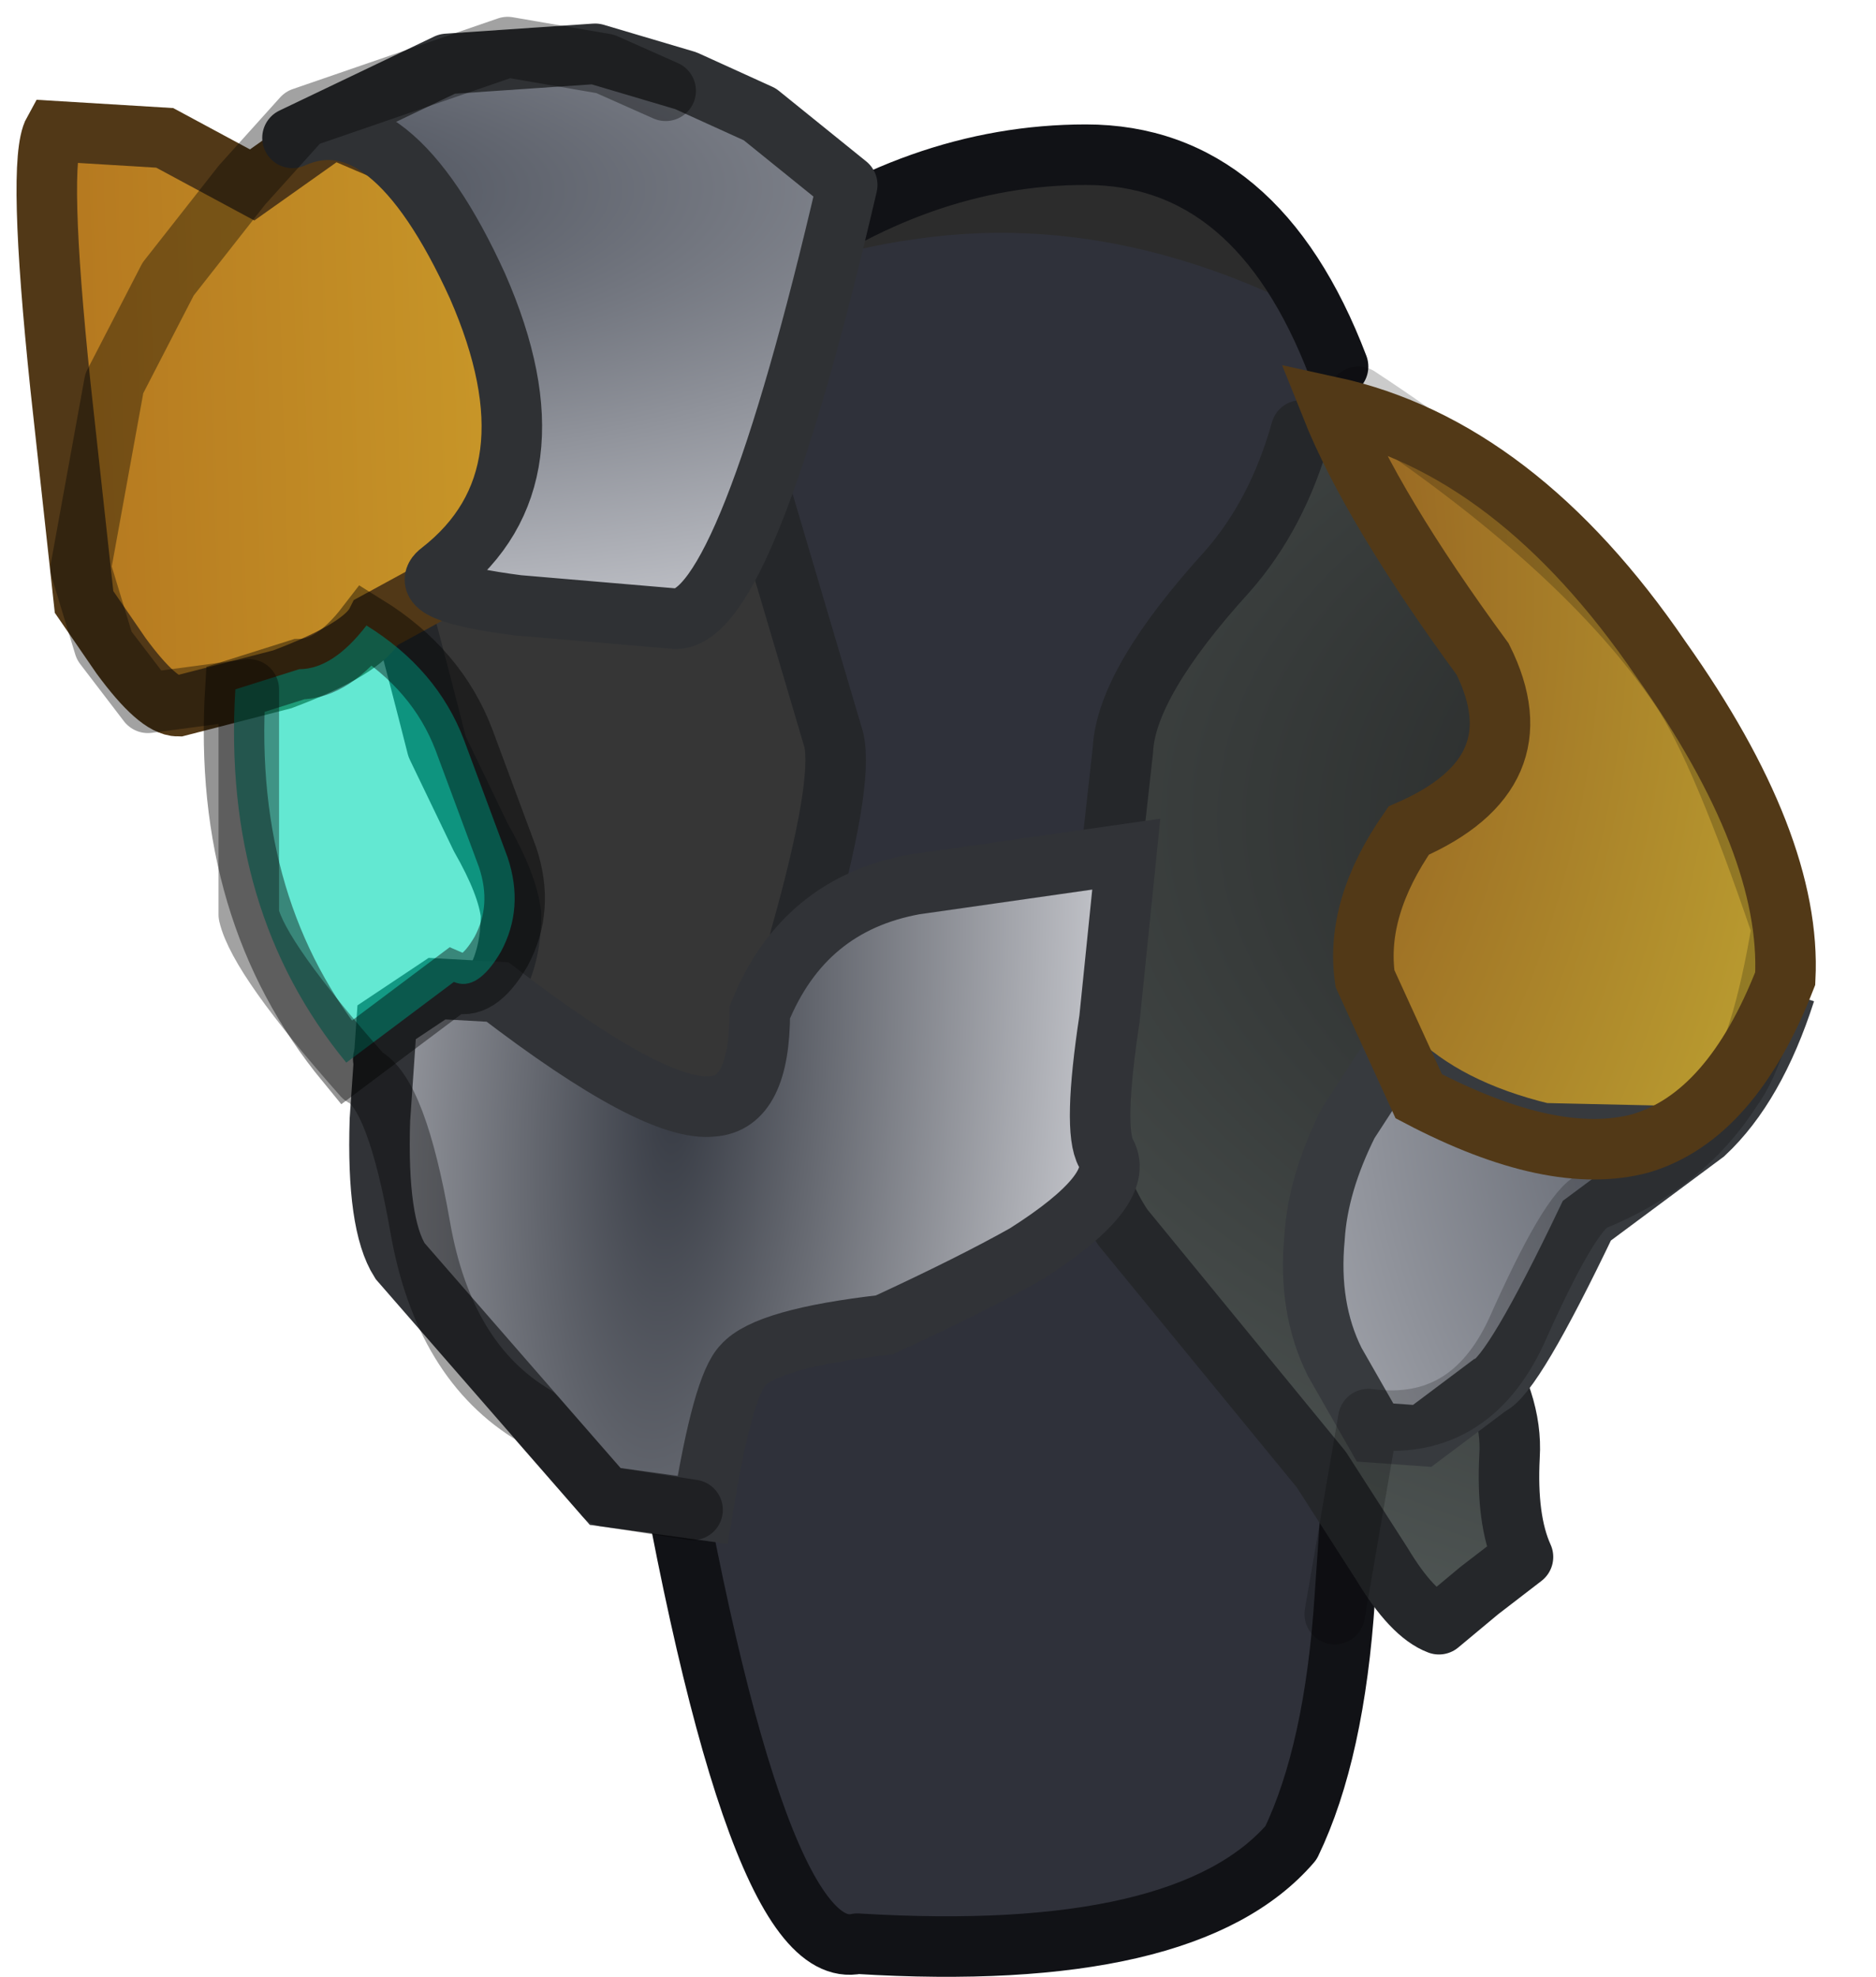 <?xml version="1.0" encoding="UTF-8" standalone="no"?>
<svg xmlns:ffdec="https://www.free-decompiler.com/flash" xmlns:xlink="http://www.w3.org/1999/xlink" ffdec:objectType="shape" height="29.4px" width="27.9px" xmlns="http://www.w3.org/2000/svg">
  <g transform="matrix(1.0, 0.0, 0.0, 1.0, 15.3, 32.75)">
    <path d="M4.6 -27.3 Q-0.4 -29.1 -3.95 -28.75 -1.65 -30.45 0.85 -30.45 3.4 -30.45 4.6 -27.3" fill="#2c2c2c" fill-rule="evenodd" stroke="none"/>
    <path d="M4.75 -27.8 Q5.15 -26.7 5.05 -18.55 L4.7 -9.0 Q4.55 -6.7 3.9 -5.35 2.35 -3.55 -2.55 -3.85 -4.45 -4.7 -4.05 -6.65 -5.9 -8.5 -6.1 -17.45 -6.3 -26.05 -5.1 -27.95 -3.55 -28.95 -1.65 -29.2 1.5 -29.65 4.75 -27.8" fill="#2f313a" fill-rule="evenodd" stroke="none"/>
    <path d="M-3.95 -28.75 Q-1.65 -30.45 0.85 -30.45 3.4 -30.45 4.6 -27.3 M4.8 -19.5 Q5.35 -18.05 4.7 -9.0 4.55 -6.7 3.9 -5.35 2.35 -3.55 -2.55 -3.85 -4.15 -3.5 -5.65 -12.8 -7.2 -22.1 -5.75 -23.9" fill="none" stroke="#111216" stroke-linecap="round" stroke-linejoin="round" stroke-width="0.9"/>
    <path d="M4.6 -26.45 L6.1 -24.65 7.75 -22.3 Q8.05 -21.5 7.95 -20.5 L6.9 -13.9 6.6 -12.8 Q7.2 -11.9 7.15 -11.1 7.1 -10.15 7.35 -9.6 L6.7 -9.1 6.1 -8.6 Q5.7 -8.75 5.25 -9.5 L4.35 -10.9 1.4 -14.5 Q0.7 -15.55 0.9 -17.1 L1.4 -21.6 Q1.45 -22.6 2.95 -24.25 3.7 -25.1 4.05 -26.35 L4.6 -26.45" fill="url(#gradient0)" fill-rule="evenodd" stroke="none"/>
    <path d="M4.6 -26.45 L6.1 -24.65 7.75 -22.3 Q8.05 -21.5 7.95 -20.5 L6.9 -13.9 6.6 -12.8 Q7.2 -11.9 7.15 -11.1 7.1 -10.15 7.35 -9.6 L6.7 -9.1 6.1 -8.6 Q5.7 -8.75 5.25 -9.5 L4.35 -10.9 1.4 -14.5 Q0.7 -15.55 0.9 -17.1 L1.4 -21.6 Q1.45 -22.6 2.95 -24.25 3.7 -25.1 4.05 -26.35 L4.6 -26.45 Z" fill="none" stroke="#25272a" stroke-linecap="round" stroke-linejoin="round" stroke-width="0.9"/>
    <path d="M11.35 -18.2 Q10.55 -16.15 9.2 -15.75 7.9 -15.4 5.9 -16.45 L5.1 -18.2 Q4.95 -19.25 5.75 -20.4 7.7 -21.25 6.85 -22.95 5.2 -25.2 4.6 -26.7 7.35 -26.1 9.5 -22.95 11.45 -20.2 11.35 -18.2" fill="url(#gradient1)" fill-rule="evenodd" stroke="none"/>
    <path d="M-5.0 -29.7 L-3.95 -25.3 -2.9 -21.75 Q-2.75 -21.1 -3.4 -18.8 -2.65 -15.7 -5.5 -15.4 -8.3 -15.1 -9.6 -17.0 L-8.5 -17.55 Q-7.7 -18.05 -7.7 -19.15 -7.75 -19.6 -8.15 -20.3 L-8.8 -21.65 Q-9.9 -26.0 -10.5 -27.4 L-8.6 -29.9 -8.35 -29.35 Q-7.9 -28.85 -7.05 -28.85 -5.7 -28.85 -5.0 -29.7" fill="#363636" fill-rule="evenodd" stroke="none"/>
    <path d="M-5.0 -29.7 L-3.95 -25.3 -2.9 -21.75 Q-2.75 -21.1 -3.4 -18.8 -2.65 -15.7 -5.5 -15.4 -8.3 -15.1 -9.6 -17.0 L-8.5 -17.55 Q-7.7 -18.05 -7.7 -19.15 -7.75 -19.6 -8.15 -20.3 L-8.8 -21.65 Q-9.9 -26.0 -10.5 -27.4 L-8.6 -29.9 -8.35 -29.35 Q-7.9 -28.85 -7.05 -28.85 -5.7 -28.85 -5.0 -29.7 Z" fill="none" stroke="#25272a" stroke-linecap="round" stroke-linejoin="round" stroke-width="0.9"/>
    <path d="M-2.15 -13.05 Q-3.9 -12.85 -4.25 -12.45 -4.55 -12.15 -4.85 -10.3 L-6.3 -10.5 -9.35 -14.0 Q-9.7 -14.55 -9.65 -16.1 L-9.55 -17.55 -8.8 -18.05 -7.9 -18.0 Q-5.55 -16.2 -4.7 -16.3 -4.0 -16.35 -4.0 -17.7 -3.35 -19.3 -1.7 -19.6 L1.45 -20.05 1.2 -17.6 Q0.95 -15.95 1.15 -15.6 1.45 -15.05 -0.05 -14.1 -0.85 -13.65 -2.15 -13.05" fill="url(#gradient2)" fill-rule="evenodd" stroke="none"/>
    <path d="M-2.15 -13.05 Q-3.9 -12.85 -4.25 -12.45 -4.55 -12.15 -4.85 -10.3 L-6.3 -10.5 -9.35 -14.0 Q-9.7 -14.55 -9.65 -16.1 L-9.55 -17.55 -8.8 -18.05 -7.9 -18.0 Q-5.55 -16.2 -4.7 -16.3 -4.0 -16.35 -4.0 -17.7 -3.35 -19.3 -1.7 -19.6 L1.45 -20.05 1.2 -17.6 Q0.95 -15.95 1.15 -15.6 1.45 -15.05 -0.05 -14.1 -0.85 -13.65 -2.15 -13.05 Z" fill="none" stroke="#313337" stroke-linecap="butt" stroke-linejoin="miter-clip" stroke-miterlimit="11.34" stroke-width="0.9"/>
    <path d="M-10.35 -30.85 L-9.3 -30.4 -8.1 -29.7 -7.7 -27.7 Q-7.35 -25.7 -7.5 -25.0 -7.55 -24.65 -8.6 -24.1 L-9.7 -23.5 Q-9.9 -23.1 -11.1 -22.65 L-12.65 -22.25 Q-12.95 -22.25 -13.5 -23.0 L-14.05 -23.8 -14.4 -27.0 Q-14.75 -30.35 -14.5 -30.8 L-12.85 -30.7 -11.55 -30.0 -10.35 -30.85" fill="url(#gradient3)" fill-rule="evenodd" stroke="none"/>
    <path d="M-10.35 -30.85 L-9.3 -30.4 -8.1 -29.7 -7.7 -27.7 Q-7.35 -25.7 -7.5 -25.0 -7.55 -24.65 -8.6 -24.1 L-9.7 -23.5 Q-9.9 -23.1 -11.1 -22.65 L-12.65 -22.25 Q-12.95 -22.25 -13.5 -23.0 L-14.05 -23.8 -14.4 -27.0 Q-14.75 -30.35 -14.5 -30.8 L-12.85 -30.7 -11.55 -30.0 -10.35 -30.85 Z" fill="none" stroke="#513817" stroke-linecap="butt" stroke-linejoin="miter-clip" stroke-miterlimit="11.34" stroke-width="0.9"/>
    <path d="M-5.1 -31.55 L-4.0 -31.05 -2.7 -30.0 Q-4.2 -23.55 -5.25 -23.55 L-7.6 -23.75 Q-9.15 -23.95 -8.75 -24.25 -6.95 -25.65 -8.2 -28.5 -9.5 -31.35 -10.95 -30.7 L-8.65 -31.8 -6.45 -31.95 -5.1 -31.55" fill="url(#gradient4)" fill-rule="evenodd" stroke="none"/>
    <path d="M-5.1 -31.55 L-4.0 -31.05 -2.7 -30.0 Q-4.2 -23.55 -5.25 -23.55 L-7.6 -23.75 Q-9.15 -23.95 -8.75 -24.25 -6.95 -25.65 -8.2 -28.5 -9.5 -31.35 -10.95 -30.7 L-8.65 -31.8 -6.45 -31.95 -5.1 -31.55 Z" fill="none" stroke="#2f3134" stroke-linecap="round" stroke-linejoin="round" stroke-width="0.9"/>
    <path d="M11.25 -18.0 Q10.8 -16.6 10.05 -15.9 L8.3 -14.6 Q7.2 -12.3 6.85 -12.15 L5.85 -11.4 5.15 -11.45 4.55 -12.5 Q4.15 -13.3 4.25 -14.35 4.3 -15.15 4.75 -16.05 L5.4 -17.05 Q6.2 -16.25 7.65 -15.9 L9.9 -15.85 11.25 -18.0" fill="url(#gradient5)" fill-rule="evenodd" stroke="none"/>
    <path d="M11.25 -18.0 Q10.8 -16.6 10.05 -15.9 L8.3 -14.6 Q7.2 -12.3 6.85 -12.15 L5.85 -11.4 5.15 -11.45 4.55 -12.5 Q4.15 -13.3 4.25 -14.35 4.3 -15.15 4.75 -16.05 L5.4 -17.05 Q6.2 -16.25 7.65 -15.9 L9.9 -15.85" fill="none" stroke="#373a3e" stroke-linecap="butt" stroke-linejoin="miter-clip" stroke-miterlimit="11.34" stroke-width="0.9"/>
    <path d="M-11.8 -22.5 L-10.85 -22.8 Q-10.35 -22.8 -9.85 -23.45 -8.8 -22.8 -8.4 -21.75 L-7.75 -20.0 Q-7.5 -19.25 -7.85 -18.6 -8.2 -18.0 -8.55 -18.15 L-10.15 -16.95 Q-12.0 -19.2 -11.8 -22.5" fill="#00dab5" fill-opacity="0.612" fill-rule="evenodd" stroke="none"/>
    <path d="M-11.8 -22.5 Q-12.0 -19.2 -10.15 -16.95 L-8.55 -18.15 Q-8.2 -18.0 -7.85 -18.6 -7.5 -19.25 -7.75 -20.0 L-8.4 -21.75 Q-8.8 -22.8 -9.85 -23.45 -10.35 -22.8 -10.85 -22.8 L-11.8 -22.5 Z" fill="none" stroke="#000000" stroke-linecap="butt" stroke-linejoin="miter-clip" stroke-miterlimit="11.34" stroke-opacity="0.42" stroke-width="0.9"/>
    <path d="M4.55 -8.75 L5.05 -11.65 Q6.55 -11.45 7.25 -12.95 8.05 -14.75 8.4 -14.9 9.75 -15.45 10.45 -16.55 10.9 -17.15 11.2 -18.95 10.3 -21.6 9.7 -22.5 8.25 -24.65 4.9 -26.85" fill="none" stroke="#010100" stroke-linecap="round" stroke-linejoin="round" stroke-opacity="0.204" stroke-width="0.9"/>
    <path d="M-5.0 -10.3 L-6.3 -10.5 -7.35 -11.7 Q-8.7 -12.5 -9.05 -14.5 -9.4 -16.5 -9.9 -16.75 -11.45 -18.5 -11.6 -19.15 L-11.6 -22.5 -13.1 -22.3 -13.75 -23.15 -14.1 -24.3 -13.6 -27.05 -12.8 -28.6 -11.7 -30.0 -10.8 -31.0 -7.75 -32.05 -6.3 -31.8 -5.4 -31.4" fill="none" stroke="#010100" stroke-linecap="round" stroke-linejoin="round" stroke-opacity="0.365" stroke-width="0.9"/>
    <path d="M5.65 -20.4 Q7.6 -21.25 6.75 -22.95 5.1 -25.2 4.5 -26.7 7.25 -26.1 9.4 -22.95 11.35 -20.2 11.25 -18.2 10.45 -16.15 9.1 -15.75 7.8 -15.4 5.8 -16.45 L5.0 -18.2 Q4.85 -19.25 5.65 -20.4 Z" fill="none" stroke="#523917" stroke-linecap="butt" stroke-linejoin="miter-clip" stroke-miterlimit="11.34" stroke-width="0.9"/>
  </g>
  <defs>
    <radialGradient cx="0" cy="0" gradientTransform="matrix(0.04, 0.001, 3.0E-4, 0.022, 17.3, -20.15)" gradientUnits="userSpaceOnUse" id="gradient0" r="819.2" spreadMethod="pad">
      <stop offset="0.0" stop-color="#151515"/>
      <stop offset="1.0" stop-color="#636c6a"/>
    </radialGradient>
    <radialGradient cx="0" cy="0" gradientTransform="matrix(0.016, 9.0E-4, -8.0E-4, 0.022, -0.65, -24.0)" gradientUnits="userSpaceOnUse" id="gradient1" r="819.2" spreadMethod="pad">
      <stop offset="0.0" stop-color="#7c3b18"/>
      <stop offset="1.0" stop-color="#bda131"/>
    </radialGradient>
    <radialGradient cx="0" cy="0" gradientTransform="matrix(0.009, 5.0E-4, -0.002, 0.028, -5.25, -16.65)" gradientUnits="userSpaceOnUse" id="gradient2" r="819.2" spreadMethod="pad">
      <stop offset="0.0" stop-color="#363a43"/>
      <stop offset="1.0" stop-color="#dbdce1"/>
    </radialGradient>
    <linearGradient gradientTransform="matrix(0.016, -5.0E-4, 5.0E-4, 0.016, -14.5, -26.65)" gradientUnits="userSpaceOnUse" id="gradient3" spreadMethod="pad" x1="-819.2" x2="819.2">
      <stop offset="0.0" stop-color="#8e3a0e"/>
      <stop offset="1.0" stop-color="#dbb531"/>
    </linearGradient>
    <radialGradient cx="0" cy="0" gradientTransform="matrix(0.031, -4.0E-4, 0.0, 0.01, -12.35, -29.85)" gradientUnits="userSpaceOnUse" id="gradient4" r="819.2" spreadMethod="pad">
      <stop offset="0.0" stop-color="#444954"/>
      <stop offset="1.0" stop-color="#dbdce1"/>
    </radialGradient>
    <radialGradient cx="0" cy="0" gradientTransform="matrix(0.017, 4.0E-4, -1.0E-4, 0.022, 11.95, -17.0)" gradientUnits="userSpaceOnUse" id="gradient5" r="819.2" spreadMethod="pad">
      <stop offset="0.0" stop-color="#444954"/>
      <stop offset="1.0" stop-color="#dbdce1"/>
    </radialGradient>
  </defs>
</svg>
